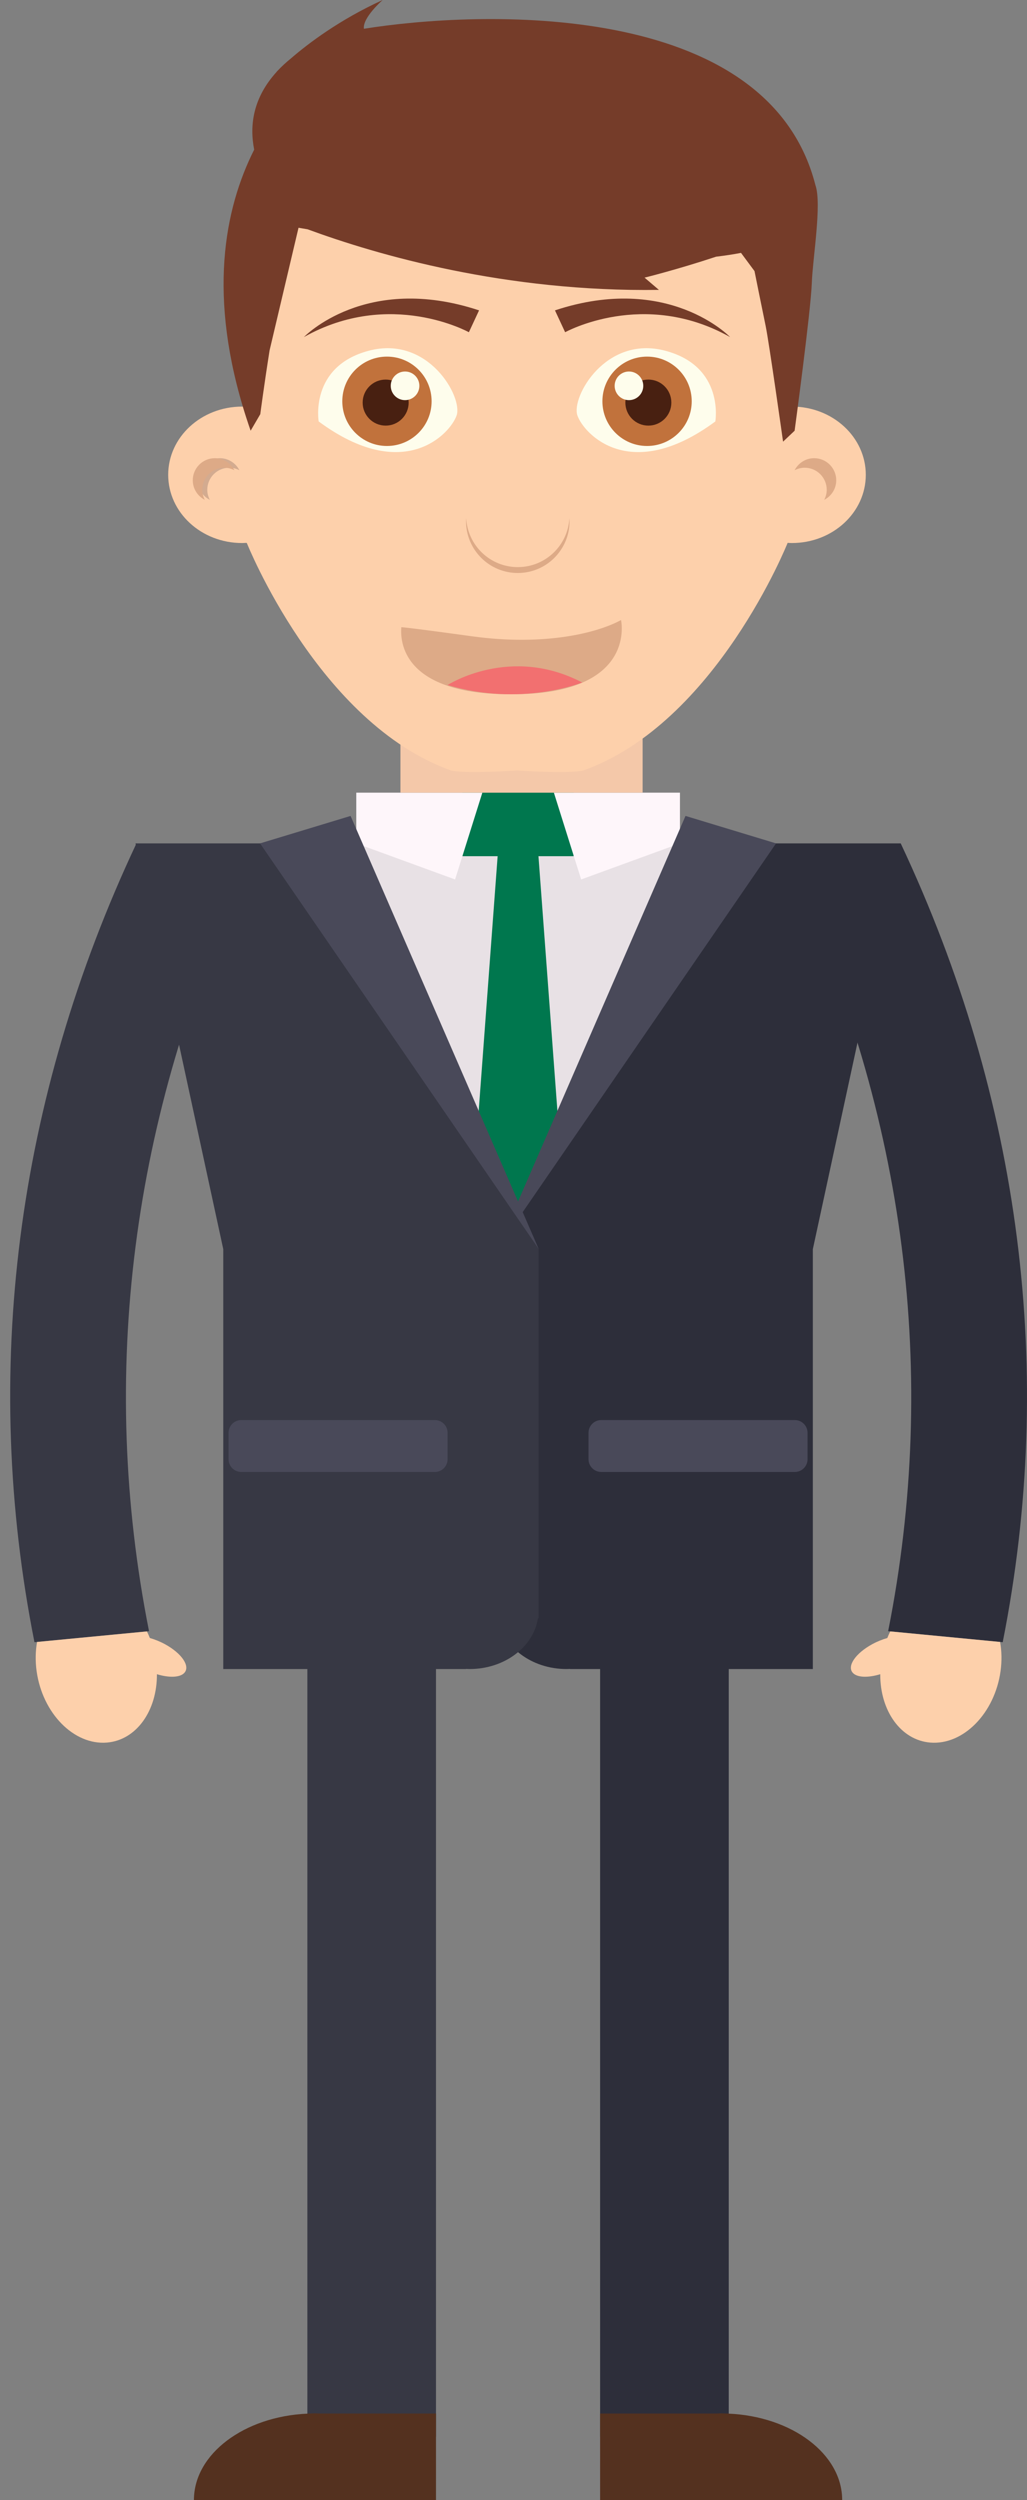 <?xml version="1.0" encoding="iso-8859-1"?>
<!-- Generator: Adobe Illustrator 17.0.0, SVG Export Plug-In . SVG Version: 6.00 Build 0)  -->
<!DOCTYPE svg PUBLIC "-//W3C//DTD SVG 1.1//EN" "http://www.w3.org/Graphics/SVG/1.1/DTD/svg11.dtd">
<svg version="1.1" id="Livello_1" xmlns="http://www.w3.org/2000/svg" xmlns:xlink="http://www.w3.org/1999/xlink" x="0px" y="0px"
	 width="132.905px" height="323.336px" viewBox="0 0 132.905 323.336" style="enable-background:new 0 0 132.905 323.336;"
	 xml:space="preserve">
<rect x="0" y="0" width="132.905" height="323.336" fill="#808080" stroke="none"/>
<g>
	<rect x="77.661" y="200.164" style="fill:#2D2E3A;" width="16.645" height="114.99"/>
</g>
<g>
	<rect x="39.777" y="200.164" style="fill:#373844;" width="16.645" height="114.99"/>
</g>
<rect x="38.681" y="109.077" style="fill:#E8E1E5;" width="56.719" height="55.326"/>
<rect x="59.838" y="102.517" style="fill:#00774E;" width="14.406" height="8.217"/>
<polygon style="fill:#00774E;" points="58.304,192.64 67.161,200.164 75.779,192.64 69.559,109.077 64.523,109.077 "/>
<polygon style="fill:#FEF6FA;" points="75.208,113.743 87.994,109.077 87.994,102.517 71.678,102.517 "/>
<polygon style="fill:#FEF6FA;" points="58.892,113.743 46.106,109.077 46.106,102.517 62.422,102.517 "/>
<path style="fill:#373844;" d="M19.286,210.966c-4.942,0.475-9.884,0.949-14.826,1.424c-6.91-34.809-2.387-70.211,13.199-103.313
	c4.727,1.208,9.455,2.416,14.182,3.624C17.016,144.186,12.714,177.858,19.286,210.966z"/>
<path style="fill:#FDD0AB;" d="M21.338,212.643c-0.646-0.351-1.308-0.611-1.945-0.795c-0.117-0.292-0.243-0.578-0.379-0.855
	l-14.217,1.365c-0.209,1.182-0.241,2.456-0.058,3.777c0.755,5.452,4.828,9.588,9.096,9.237c3.825-0.315,6.5-4.129,6.472-8.842
	c1.563,0.475,2.98,0.446,3.55-0.176C24.648,215.491,23.52,213.829,21.338,212.643z"/>
<path style="fill:#2D2E3A;" d="M73.772,215.861l-0.011-0.018c-0.148,0.006-0.294,0.018-0.444,0.018
	c-4.529,0-8.262-2.853-8.851-6.551l-0.091-0.026v-47.765l23.103-52.442h29.066l-11.354,52.482v54.303H73.772z"/>
<polygon style="fill:#494959;" points="83.623,133.522 64.375,161.519 88.713,105.526 100.429,109.077 92.583,120.49 92.583,120.49 
	84.212,132.666 83.623,133.522 "/>
<path style="fill:#373844;" d="M60.31,215.861l0.011-0.018c0.148,0.006,0.294,0.018,0.444,0.018c4.529,0,8.261-2.853,8.851-6.551
	l0.09-0.026v-47.765l-23.102-52.442H17.538l11.355,52.482v54.303H60.31z"/>
<polygon style="fill:#494959;" points="33.653,109.077 45.369,105.526 69.707,161.519 41.499,120.49 41.5,120.49 "/>
<rect x="51.821" y="94.385" style="fill:#F4C8A9;" width="31.342" height="8.131"/>
<g>
	<path style="fill:#FDD0AB;" d="M102.478,52.585c-0.114,0-0.224,0.012-0.337,0.016c-0.248-14.169-1.135-28.977-1.135-28.977h-34.1
		h-34.1c0,0-0.887,14.809-1.135,28.977c-0.113-0.004-0.223-0.016-0.337-0.016c-5.284,0-9.568,3.951-9.568,8.824
		s4.283,8.824,9.568,8.824c0.185,0,0.365-0.016,0.547-0.025c0.001,0.016,0.002,0.03,0.003,0.046
		c0.024-0.023,0.049-0.046,0.049-0.046s9.292,23.331,26.438,29.44c0.017,0.006,0.029,0.012,0.046,0.017
		c2.066,0.42,8.488-0.017,8.488-0.017s6.624,0.452,8.586,0c17.147-6.109,26.438-29.44,26.438-29.44
		c0.182,0.01,0.362,0.025,0.547,0.025c5.284,0,9.568-3.951,9.568-8.824S107.762,52.585,102.478,52.585z"/>
	<path style="fill:#D3AB90;" d="M26.825,63.347c0-1.578,1.279-2.856,2.857-2.856c0.471,0,0.908,0.125,1.3,0.326
		c-0.474-0.921-1.423-1.557-2.53-1.557c-1.578,0-2.857,1.279-2.857,2.857c0,1.107,0.636,2.056,1.557,2.53
		C26.95,64.255,26.825,63.818,26.825,63.347z"/>
	<path style="fill:#DDAA87;" d="M106.988,63.347c0-1.578-1.279-2.856-2.857-2.856c-0.471,0-0.908,0.125-1.3,0.326
		c0.474-0.921,1.423-1.557,2.53-1.557c1.578,0,2.857,1.279,2.857,2.857c0,1.107-0.636,2.056-1.557,2.53
		C106.863,64.255,106.988,63.818,106.988,63.347z"/>
	<path style="fill:#DDAA87;" d="M26.177,63.347c0-1.578,1.279-2.856,2.857-2.856c0.471,0,0.908,0.125,1.3,0.326
		c-0.474-0.921-1.423-1.557-2.53-1.557c-1.578,0-2.857,1.279-2.857,2.857c0,1.107,0.636,2.056,1.557,2.53
		C26.302,64.255,26.177,63.818,26.177,63.347z"/>
	<path style="fill:#DDAA87;" d="M67.007,73.346c-3.571,0-6.48-2.796-6.678-6.317c-0.007,0.127-0.019,0.252-0.019,0.381
		c0,3.699,2.999,6.698,6.698,6.698c3.699,0,6.698-2.999,6.698-6.698c0-0.129-0.012-0.254-0.019-0.381
		C73.487,70.55,70.578,73.346,67.007,73.346z"/>
	<path style="fill:#DDAA87;" d="M51.935,81.126c0,0-0.377-0.143,9.15,1.168c9.527,1.311,16.34-0.485,19.284-2.104
		c0,0,2.062,9.104-12.825,9.579C52.657,90.242,51.737,83.57,51.935,81.126z"/>
	<g>
		<path style="fill:#753C29;" d="M61.995,40.141l-1.317,2.828c0,0-10.184-5.651-21.347,0.625
			C39.331,43.594,47.288,35.276,61.995,40.141z"/>
		<path style="fill:#753C29;" d="M71.818,40.141l1.317,2.828c0,0,10.184-5.651,21.347,0.625
			C94.482,43.594,86.525,35.276,71.818,40.141z"/>
	</g>
	<path style="fill:#753C29;" d="M105.526,23.949C99.352-0.246,61.8,1.363,47.095,3.721C46.884,2.295,49.522,0,49.522,0
		C43.92,2.554,39.873,5.638,37.68,7.53c-0.645,0.525-1.226,1.057-1.731,1.596c-0.094,0.095-0.155,0.158-0.155,0.158l0.014,0.001
		c-3.047,3.346-3.542,6.894-2.914,10.069c-3.854,7.647-6.083,18.979-1.015,34.696c0.015,0.045,0.03,0.091,0.045,0.134
		c0.163,0.503,0.333,1.01,0.511,1.522l1.248-2.138c0,0,0.489-3.722,1.203-8.246l3.746-15.866c0,0,0.415,0.073,1.169,0.199
		c9.034,3.321,25.634,8.135,45.47,7.837l-1.858-1.584c0,0,4.178-1.027,9.255-2.709c1.127-0.136,2.209-0.298,3.227-0.493l1.746,2.354
		c0,0,0.98,4.877,1.433,7.048c0.453,2.171,2.263,15.013,2.263,15.013l1.495-1.415c0,0,2.1-15.499,2.226-19.119
		C105.168,33.407,106.374,26.371,105.526,23.949z"/>
</g>
<path style="fill:#F27070;" d="M57.922,88.598c0,0,8.075-5.224,17.42-0.327C75.342,88.271,67.451,91.464,57.922,88.598z"/>
<path style="fill:#2D2E3A;" d="M114.936,210.966c4.942,0.475,9.884,0.949,14.826,1.424c6.91-34.809,2.387-70.211-13.199-103.313
	c-4.727,1.208-9.455,2.416-14.182,3.624C117.206,144.186,121.509,177.858,114.936,210.966z"/>
<path style="fill:#FDD0AB;" d="M112.884,212.643c0.646-0.351,1.308-0.611,1.945-0.795c0.117-0.292,0.243-0.578,0.379-0.855
	l14.217,1.365c0.209,1.182,0.241,2.456,0.058,3.777c-0.756,5.452-4.828,9.588-9.096,9.237c-3.825-0.315-6.5-4.129-6.472-8.842
	c-1.563,0.475-2.98,0.446-3.55-0.176C109.575,215.491,110.703,213.829,112.884,212.643z"/>
<path style="fill:#54311F;" d="M92.699,312.15c0.209-0.006,0.414-0.023,0.625-0.023s0.416,0.017,0.625,0.023h0.357l-0.018,0.012
	c8.199,0.358,14.699,5.216,14.699,11.174H77.661V312.15H92.699z"/>
<path style="fill:#54311F;" d="M41.384,312.15c-0.209-0.006-0.414-0.023-0.625-0.023c-0.211,0-0.416,0.017-0.625,0.023h-0.357
	l0.018,0.012c-8.199,0.358-14.699,5.216-14.699,11.174h31.326V312.15H41.384z"/>
<path style="fill:#494959;" d="M77.804,190.373h25.058c0.904,0,1.643-0.739,1.643-1.643v-3.426c0-0.904-0.74-1.643-1.643-1.643
	H77.804c-0.904,0-1.643,0.739-1.643,1.643v3.426C76.161,189.634,76.9,190.373,77.804,190.373z"/>
<path style="fill:#494959;" d="M31.221,190.373h25.058c0.904,0,1.643-0.739,1.643-1.643v-3.426c0-0.904-0.739-1.643-1.643-1.643
	H31.221c-0.904,0-1.643,0.739-1.643,1.643v3.426C29.578,189.634,30.317,190.373,31.221,190.373z"/>
<g>
	<g>
		<path style="fill:#FEFDEC;" d="M92.572,54.508c0,0,1.227-7.111-6.486-9.148c-7.712-2.037-12.184,6.003-11.366,8.368
			C75.538,56.094,81.536,62.656,92.572,54.508z"/>
		<circle style="fill:#C1723C;" cx="83.737" cy="51.901" r="5.779"/>
		<circle style="fill:#482011;" cx="83.905" cy="52.069" r="2.977"/>
	</g>
	<g>
		<path style="fill:#FEFDEC;" d="M41.241,54.508c0,0-1.226-7.111,6.486-9.148c7.712-2.037,12.184,6.003,11.366,8.368
			C58.275,56.094,52.277,62.656,41.241,54.508z"/>
		<circle style="fill:#C1723C;" cx="50.076" cy="51.901" r="5.779"/>
		<circle style="fill:#482011;" cx="49.908" cy="52.069" r="2.977"/>
	</g>
	<circle style="fill:#FEFDEC;" cx="52.419" cy="49.9" r="1.852"/>
	<circle style="fill:#FEFDEC;" cx="81.394" cy="49.9" r="1.852"/>
</g>
</svg>
